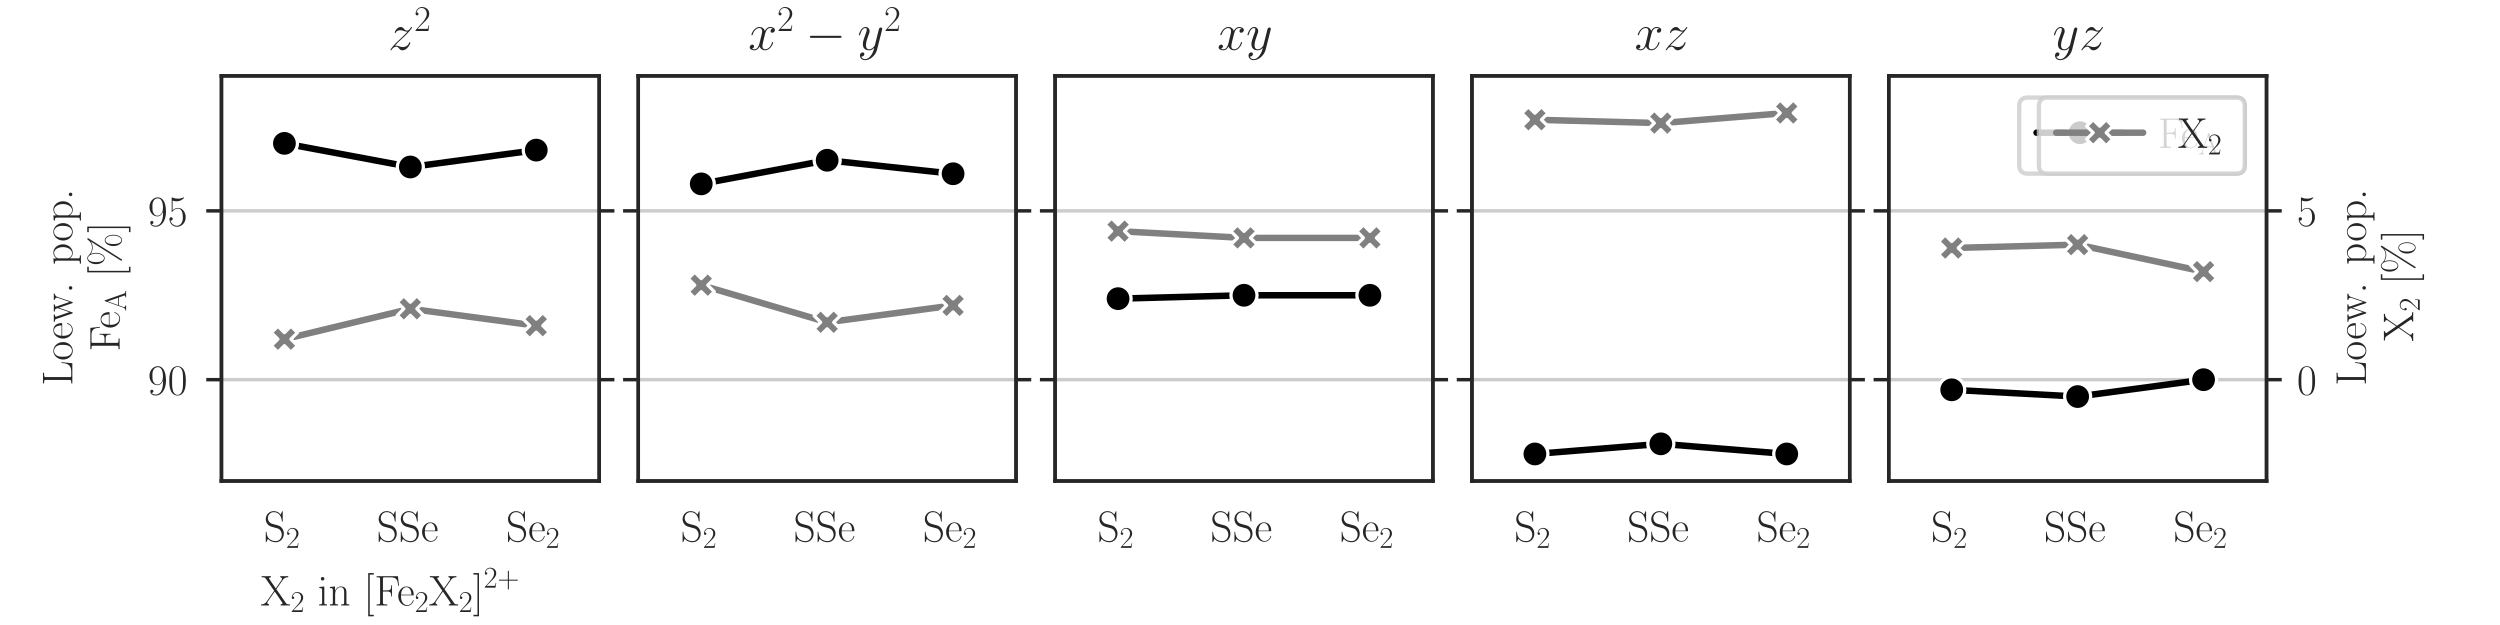 <?xml version="1.0" encoding="utf-8" standalone="no"?>
<!DOCTYPE svg PUBLIC "-//W3C//DTD SVG 1.1//EN"
  "http://www.w3.org/Graphics/SVG/1.1/DTD/svg11.dtd">
<!-- Created with matplotlib (https://matplotlib.org/) -->
<svg height="144pt" version="1.1" viewBox="0 0 576 144" width="576pt" xmlns="http://www.w3.org/2000/svg" xmlns:xlink="http://www.w3.org/1999/xlink">
 <defs>
  <style type="text/css">*{stroke-linecap:butt;stroke-linejoin:round;}</style>
 </defs>
 <g id="figure_1">
  <g id="patch_1">
   <path d="M 0 144 
L 576 144 
L 576 0 
L 0 0 
z
" style="fill:#ffffff;"/>
  </g>
  <g id="axes_1">
   <g id="patch_2">
    <path d="M 51.024 110.815 
L 138.061 110.815 
L 138.061 17.475 
L 51.024 17.475 
z
" style="fill:#ffffff;"/>
   </g>
   <g id="matplotlib.axis_1">
    <g id="xtick_1">
     <g id="text_1">
      <!-- \ce{S2} -->
      <g style="fill:#262626;" transform="translate(60.777 124.733)scale(0.1 -0.1)">
       <defs>
        <path d="M 43.797 67.984 
C 43.797 69.797 43.703 69.891 43.094 69.891 
C 42.5 69.891 42.297 69.484 41.906 68.594 
L 38.906 61.953 
C 35.094 67.5 29.297 70 23 70 
C 12.797 70 4.594 61.844 4.594 51.578 
C 4.594 48.453 5.297 44.016 8.703 39.781 
C 12.406 35.156 15.906 34.344 23.906 32.234 
C 26.906 31.422 31.906 30.109 32.906 29.703 
C 38.594 27.297 41.594 21.25 41.594 15.609 
C 41.594 8.344 36.5 0.594 27.797 0.594 
C 17.094 0.594 7.094 6.641 6.406 20.75 
C 6.297 22.359 6.203 22.453 5.5 22.453 
C 4.703 22.453 4.594 22.359 4.594 20.344 
L 4.594 0 
C 4.594 -1.812 4.703 -1.906 5.297 -1.906 
C 6 -1.906 6.203 -1.406 7.594 1.703 
C 7.703 2 7.703 2.203 9.594 6.031 
C 14.594 -0.609 23 -2 27.797 -2 
C 38.703 -2 46.406 7.141 46.406 17.828 
C 46.406 23.062 44.5 27.094 43.406 28.906 
C 39.203 35.359 34.703 36.562 29.906 37.766 
C 29.203 38.078 29 38.078 23.406 39.484 
C 18 40.891 15.703 41.594 13.203 44.312 
C 10.406 47.438 9.406 50.672 9.406 53.891 
C 9.406 60.438 14.594 67.594 23.094 67.594 
C 33.703 67.594 40.297 60.031 41.797 47.438 
C 42.094 45.625 42.203 45.531 42.906 45.531 
C 43.797 45.531 43.797 45.828 43.797 47.547 
z
" id="CMR17-83"/>
        <path d="M 41.703 15.469 
L 39.906 15.469 
C 38.906 8.391 38.094 7.188 37.703 6.594 
C 37.203 5.797 30 5.797 28.594 5.797 
L 9.406 5.797 
C 13 9.688 20 16.766 28.5 24.938 
C 34.594 30.719 41.703 37.5 41.703 47.391 
C 41.703 59.188 32.297 66 21.797 66 
C 10.797 66 4.094 56.297 4.094 47.297 
C 4.094 43.391 7 42.891 8.203 42.891 
C 9.203 42.891 12.203 43.484 12.203 46.984 
C 12.203 50.094 9.594 51 8.203 51 
C 7.594 51 7 50.891 6.594 50.688 
C 8.5 59.188 14.297 63.391 20.406 63.391 
C 29.094 63.391 34.797 56.5 34.797 47.391 
C 34.797 38.703 29.703 31.219 24 24.734 
L 4.094 2.297 
L 4.094 0 
L 39.297 0 
z
" id="CMR17-50"/>
       </defs>
       <use transform="scale(0.996)" xlink:href="#CMR17-83"/>
       <use transform="translate(50.895 -14.944)scale(0.697)" xlink:href="#CMR17-50"/>
      </g>
     </g>
    </g>
    <g id="xtick_2">
     <g id="text_2">
      <!-- \ce{SSe} -->
      <g style="fill:#262626;" transform="translate(86.794 124.733)scale(0.1 -0.1)">
       <defs>
        <path d="M 38.094 23.484 
C 38.5 23.891 38.5 24.094 38.5 25.094 
C 38.5 35.172 33.094 44 21.703 44 
C 11.094 44 2.703 33.984 2.703 21.781 
C 2.703 8.656 12.203 -1 22.797 -1 
C 34 -1 38.406 9.672 38.406 11.797 
C 38.406 12.5 37.797 12.5 37.594 12.5 
C 36.906 12.5 36.797 12.297 36.406 11.078 
C 34.203 4.219 28.703 0.797 23.5 0.797 
C 19.203 0.797 14.906 3.219 12.203 7.656 
C 9.094 12.797 9.094 18.75 9.094 23.484 
z
M 9.203 25 
C 9.906 39.234 17.594 42.391 21.594 42.391 
C 28.406 42.391 33 36.062 33.094 25 
z
" id="CMR17-101"/>
       </defs>
       <use transform="scale(0.996)" xlink:href="#CMR17-83"/>
       <use transform="translate(50.895 0)scale(0.996)" xlink:href="#CMR17-83"/>
       <use transform="translate(101.791 0)scale(0.996)" xlink:href="#CMR17-101"/>
      </g>
     </g>
    </g>
    <g id="xtick_3">
     <g id="text_3">
      <!-- \ce{Se2} -->
      <g style="fill:#262626;" transform="translate(116.588 124.733)scale(0.1 -0.1)">
       <use transform="scale(0.996)" xlink:href="#CMR17-83"/>
       <use transform="translate(50.895 0)scale(0.996)" xlink:href="#CMR17-101"/>
       <use transform="translate(91.381 -14.944)scale(0.697)" xlink:href="#CMR17-50"/>
      </g>
     </g>
    </g>
    <g id="text_4">
     <!-- \ce{X2} in \fed{X2}{2+} -->
     <g style="fill:#262626;" transform="translate(60.033 139.509)scale(0.1 -0.1)">
      <defs>
       <path d="M 36.5 37.719 
L 51.297 58.922 
C 52.797 61.016 55.797 65.281 64 65.391 
L 64 68 
C 61.703 67.797 57.906 67.797 55.5 67.797 
C 52.203 67.797 48.094 67.797 45.594 68 
L 45.594 65.391 
C 48.797 65.094 49.594 63.094 49.594 61.5 
C 49.594 60.312 49.094 59.516 48.406 58.516 
L 35.203 39.516 
L 20.406 61.016 
C 19.703 62.109 19.594 62.406 19.594 62.703 
C 19.594 63.594 20.703 65.281 24 65.391 
L 24 68 
C 20.797 67.797 15.906 67.797 12.594 67.797 
C 10 67.797 5 67.797 2.594 68 
L 2.594 65.391 
C 8.094 65.391 9.906 65.188 12.094 62.109 
L 31.406 34.047 
L 14 8.859 
C 9.703 2.688 3.203 2.594 1.297 2.594 
L 1.297 0 
C 3.594 0.188 7.406 0.188 9.797 0.188 
C 12.5 0.188 17.203 0.188 19.703 0 
L 19.703 2.594 
C 16.594 2.891 15.703 4.875 15.703 6.469 
C 15.703 7.766 16.203 8.469 16.703 9.156 
L 32.703 32.25 
L 50.094 6.969 
C 50.906 5.875 50.906 5.578 50.906 5.281 
C 50.906 4.484 50 2.797 46.5 2.594 
L 46.5 0 
C 49.703 0.188 54.594 0.188 57.906 0.188 
C 60.5 0.188 65.5 0.188 67.906 0 
L 67.906 2.594 
C 61.5 2.594 60.5 3.094 58.5 5.875 
z
" id="CMR17-88"/>
       <path d="M 15.5 61.891 
C 15.5 64.094 13.703 66 11.406 66 
C 9.203 66 7.297 64.188 7.297 61.891 
C 7.297 59.688 9.094 57.797 11.406 57.797 
C 13.594 57.797 15.5 59.594 15.5 61.891 
z
M 3.797 42.891 
L 3.797 40.297 
C 9.406 40.297 10.203 39.688 10.203 34.859 
L 10.203 6.922 
C 10.203 3.094 9.797 2.594 3.406 2.594 
L 3.406 0 
C 5.797 0.188 10.094 0.188 12.594 0.188 
C 15 0.188 19.094 0.188 21.406 0 
L 21.406 2.594 
C 15.5 2.594 15.297 3.203 15.297 6.812 
L 15.297 44 
z
" id="CMR17-105"/>
       <path d="M 41.5 30.531 
C 41.5 35.656 40.5 44 28.703 44 
C 20.797 44 16.703 37.875 15.203 33.844 
L 15.094 33.844 
L 15.094 44 
L 3.297 42.891 
L 3.297 40.281 
C 9.203 40.281 10.094 39.688 10.094 34.859 
L 10.094 6.922 
C 10.094 3.094 9.703 2.594 3.297 2.594 
L 3.297 0 
C 5.703 0.188 10.094 0.188 12.703 0.188 
C 15.297 0.188 19.797 0.188 22.203 0 
L 22.203 2.594 
C 15.797 2.594 15.406 3 15.406 6.922 
L 15.406 26.219 
C 15.406 35.453 21 42.391 28 42.391 
C 35.406 42.391 36.203 35.766 36.203 30.938 
L 36.203 6.922 
C 36.203 3.094 35.797 2.594 29.406 2.594 
L 29.406 0 
C 31.797 0.188 36.203 0.188 38.797 0.188 
C 41.406 0.188 45.906 0.188 48.297 0 
L 48.297 2.594 
C 41.906 2.594 41.5 3 41.5 6.922 
z
" id="CMR17-110"/>
       <path d="M 23.5 -25 
L 23.5 -21.5 
L 14.094 -21.5 
L 14.094 71.484 
L 23.5 71.484 
L 23.5 75 
L 10.594 75 
L 10.594 -25 
z
" id="CMR17-91"/>
       <path d="M 54.406 67.797 
L 5.094 67.797 
L 5.094 65.188 
C 12 65.188 13.094 65.188 13.094 60.672 
L 13.094 7.031 
C 13.094 2.594 12 2.594 5.094 2.594 
L 5.094 0 
C 8 0.188 13.594 0.188 16.703 0.188 
C 20.797 0.188 25.594 0.188 29.703 0 
L 29.703 2.594 
L 27.5 2.594 
C 19.906 2.594 19.703 3.578 19.703 7.125 
L 19.703 32.391 
L 28.703 32.391 
C 38 32.391 38.906 29.141 38.906 20.844 
L 40.703 20.844 
L 40.703 46.734 
L 38.906 46.734 
C 38.906 38.297 38 35 28.703 35 
L 19.703 35 
L 19.703 61.281 
C 19.703 64.688 19.906 65.188 23.906 65.188 
L 36.797 65.188 
C 51.906 65.188 53.594 58.969 55 45.625 
L 56.797 45.625 
z
" id="CMR17-70"/>
       <path d="M 14.297 75 
L 1.406 75 
L 1.406 71.484 
L 10.797 71.484 
L 10.797 -21.5 
L 1.406 -21.5 
L 1.406 -25 
L 14.297 -25 
z
" id="CMR17-93"/>
       <path d="M 37.703 23 
L 64.203 23 
C 65.594 23 67.297 23 67.297 24.688 
C 67.297 26.5 65.703 26.5 64.203 26.5 
L 37.703 26.5 
L 37.703 52.891 
C 37.703 54.297 37.703 56 36 56 
C 34.203 56 34.203 54.391 34.203 52.891 
L 34.203 26.5 
L 7.703 26.5 
C 6.297 26.5 4.594 26.5 4.594 24.797 
C 4.594 23 6.203 23 7.703 23 
L 34.203 23 
L 34.203 -3.031 
C 34.203 -4.406 34.203 -6.109 35.906 -6.109 
C 37.703 -6.109 37.703 -4.516 37.703 -3.031 
z
" id="CMR17-43"/>
      </defs>
      <use transform="scale(0.996)" xlink:href="#CMR17-88"/>
      <use transform="translate(69.072 -14.944)scale(0.697)" xlink:href="#CMR17-50"/>
      <use transform="translate(131.63 0)scale(0.996)" xlink:href="#CMR17-105"/>
      <use transform="translate(156.501 0)scale(0.996)" xlink:href="#CMR17-110"/>
      <use transform="translate(237.472 0)scale(0.996)" xlink:href="#CMR17-91"/>
      <use transform="translate(262.343 0)scale(0.996)" xlink:href="#CMR17-70"/>
      <use transform="translate(314.52 0)scale(0.996)" xlink:href="#CMR17-101"/>
      <use transform="translate(355.005 -14.944)scale(0.697)" xlink:href="#CMR17-50"/>
      <use transform="translate(387.487 0)scale(0.996)" xlink:href="#CMR17-88"/>
      <use transform="translate(456.559 -14.944)scale(0.697)" xlink:href="#CMR17-50"/>
      <use transform="translate(489.04 0)scale(0.996)" xlink:href="#CMR17-93"/>
      <use transform="translate(513.912 41.137)scale(0.697)" xlink:href="#CMR17-50"/>
      <use transform="translate(545.895 41.137)scale(0.697)" xlink:href="#CMR17-43"/>
     </g>
    </g>
   </g>
   <g id="matplotlib.axis_2">
    <g id="ytick_1">
     <g id="line2d_1">
      <path clip-path="url(#p3beb645d76)" d="M 51.024 87.48 
L 138.061 87.48 
" style="fill:none;stroke:#cccccc;stroke-linecap:round;stroke-width:0.8;"/>
     </g>
     <g id="line2d_2">
      <defs>
       <path d="M 0 0 
L -3.5 0 
" id="m5a4301c1ca" style="stroke:#262626;stroke-width:0.8;"/>
      </defs>
      <g>
       <use style="fill:#262626;stroke:#262626;stroke-width:0.8;" x="51.024" xlink:href="#m5a4301c1ca" y="87.48"/>
      </g>
     </g>
     <g id="text_5">
      <!-- $\mathdefault{90}$ -->
      <g style="fill:#262626;" transform="translate(34.061 90.939)scale(0.1 -0.1)">
       <defs>
        <path d="M 35.203 29.234 
C 35.203 7 26.094 0.391 18.594 0.391 
C 16.297 0.391 10.703 0.672 8.406 4.391 
C 11 4 12.906 5.391 12.906 7.891 
C 12.906 10.594 10.703 11.5 9.297 11.5 
C 8.406 11.5 5.703 11.094 5.703 7.688 
C 5.703 1.062 11.594 -2 18.797 -2 
C 30.297 -2 42 10.391 42 32.656 
C 42 60.266 30.797 66 23.203 66 
C 13.297 66 3.797 57.25 3.797 43.75 
C 3.797 31.25 11.906 22 22.094 22 
C 30.5 22 34.203 29.844 35.203 33.156 
z
M 22.297 23.594 
C 19.594 23.594 15.797 24.094 12.703 30.141 
C 10.594 34.078 10.594 38.703 10.594 43.641 
C 10.594 49.594 10.594 53.719 13.406 58.156 
C 14.797 60.266 17.406 63.688 23.203 63.688 
C 35 63.688 35 45.453 35 41.422 
C 35 34.266 31.797 23.594 22.297 23.594 
z
" id="CMR17-57"/>
        <path d="M 42 31.844 
C 42 37.969 41.906 48.422 37.703 56.453 
C 34 63.484 28.094 66 22.906 66 
C 18.094 66 12 63.781 8.203 56.562 
C 4.203 49.016 3.797 39.672 3.797 31.844 
C 3.797 26.109 3.906 17.375 7 9.734 
C 11.297 -0.609 19 -2 22.906 -2 
C 27.5 -2 34.5 -0.109 38.594 9.438 
C 41.594 16.375 42 24.5 42 31.844 
z
M 22.906 -0.406 
C 16.5 -0.406 12.703 5.125 11.297 12.75 
C 10.203 18.688 10.203 27.328 10.203 32.953 
C 10.203 40.688 10.203 47.109 11.5 53.234 
C 13.406 61.781 19 64.391 22.906 64.391 
C 27 64.391 32.297 61.672 34.203 53.438 
C 35.5 47.719 35.594 40.984 35.594 32.953 
C 35.594 26.422 35.594 18.375 34.406 12.453 
C 32.297 1.5 26.406 -0.406 22.906 -0.406 
z
" id="CMR17-48"/>
       </defs>
       <use transform="scale(0.996)" xlink:href="#CMR17-57"/>
       <use transform="translate(45.69 0)scale(0.996)" xlink:href="#CMR17-48"/>
      </g>
     </g>
    </g>
    <g id="ytick_2">
     <g id="line2d_3">
      <path clip-path="url(#p3beb645d76)" d="M 51.024 48.588 
L 138.061 48.588 
" style="fill:none;stroke:#cccccc;stroke-linecap:round;stroke-width:0.8;"/>
     </g>
     <g id="line2d_4">
      <g>
       <use style="fill:#262626;stroke:#262626;stroke-width:0.8;" x="51.024" xlink:href="#m5a4301c1ca" y="48.588"/>
      </g>
     </g>
     <g id="text_6">
      <!-- $\mathdefault{95}$ -->
      <g style="fill:#262626;" transform="translate(34.061 52.047)scale(0.1 -0.1)">
       <defs>
        <path d="M 11.406 58.594 
C 12.406 58.188 16.5 56.891 20.703 56.891 
C 30 56.891 35.094 61.891 38 64.688 
C 38 65.484 38 66 37.406 66 
C 37.297 66 37.094 66 36.297 65.594 
C 32.797 64.094 28.703 63 23.703 63 
C 20.703 63 16.203 63.359 11.297 65.484 
C 10.203 66 10 66 9.906 66 
C 9.406 66 9.297 65.891 9.297 63.906 
L 9.297 34.859 
C 9.297 33.016 9.297 32.5 10.297 32.5 
C 10.797 32.5 11 32.703 11.5 33.422 
C 14.703 38.047 19.094 40 24.094 40 
C 27.594 40 35.094 37.734 35.094 20.203 
C 35.094 16.984 35.094 11.188 32.094 6.594 
C 29.594 2.484 25.703 0.391 21.406 0.391 
C 14.797 0.391 8.094 4.984 6.297 12.688 
C 6.703 12.594 7.5 12.391 7.906 12.391 
C 9.203 12.391 11.703 13.094 11.703 16.188 
C 11.703 18.891 9.797 20 7.906 20 
C 5.594 20 4.094 18.594 4.094 15.797 
C 4.094 7.094 11 -2 21.594 -2 
C 31.906 -2 41.703 6.891 41.703 19.797 
C 41.703 32.094 33.906 41.594 24.203 41.594 
C 19.094 41.594 14.797 39.688 11.406 36 
z
" id="CMR17-53"/>
       </defs>
       <use transform="scale(0.996)" xlink:href="#CMR17-57"/>
       <use transform="translate(45.69 0)scale(0.996)" xlink:href="#CMR17-53"/>
      </g>
     </g>
    </g>
    <g id="text_7">
     <!-- Loew. pop. -->
     <g style="fill:#262626;" transform="translate(16.667 88.844)rotate(-90)scale(0.1 -0.1)">
      <defs>
       <path d="M 54.203 25.188 
L 52.406 25.188 
C 51.594 15.328 50.297 2.594 33.203 2.594 
L 23.906 2.594 
C 19.906 2.594 19.703 3.094 19.703 6.469 
L 19.703 60.812 
C 19.703 64.391 19.906 65.391 27.5 65.391 
L 29.703 65.391 
L 29.703 68 
C 25.594 67.797 20.797 67.797 16.703 67.797 
C 13.594 67.797 8 67.797 5.094 68 
L 5.094 65.391 
C 12 65.391 13.094 65.391 13.094 60.906 
L 13.094 7.078 
C 13.094 2.594 12 2.594 5.094 2.594 
L 5.094 0 
L 51.797 0 
z
" id="CMR17-76"/>
       <path d="M 43.094 21.188 
C 43.094 34 33.797 44 22.906 44 
C 12 44 2.703 34 2.703 21.188 
C 2.703 8.594 12 -1 22.906 -1 
C 33.797 -1 43.094 8.594 43.094 21.188 
z
M 22.906 0.797 
C 18.203 0.797 14.203 3.594 11.906 7.5 
C 9.406 12 9.094 17.594 9.094 22 
C 9.094 26.188 9.297 31.391 11.906 35.891 
C 13.906 39.188 17.797 42.391 22.906 42.391 
C 27.406 42.391 31.203 39.891 33.594 36.391 
C 36.703 31.688 36.703 25.094 36.703 22 
C 36.703 18.094 36.5 12.094 33.797 7.297 
C 31 2.688 26.703 0.797 22.906 0.797 
z
" id="CMR17-111"/>
       <path d="M 58.203 34.156 
C 60.203 40.094 64.203 40.297 65.703 40.391 
L 65.703 43 
C 63.703 42.891 61.703 42.797 59.703 42.797 
C 57.797 42.797 53.5 42.797 51.797 43 
L 51.797 40.391 
C 54.906 40.188 56.594 38.375 56.594 35.875 
C 56.594 35.172 56.406 34.266 56.203 33.562 
L 46.797 6.219 
L 36.594 35.875 
C 36.406 36.578 36.094 37.375 36.094 37.781 
C 36.094 40.391 39.5 40.391 41.094 40.391 
L 41.094 43 
C 38.797 42.797 34.594 42.797 32.203 42.797 
C 29.703 42.797 27.094 42.797 24.797 43 
L 24.797 40.391 
C 30.297 40.391 30.297 40.188 32.406 33.859 
L 23.203 6.922 
L 13.297 35.969 
C 12.797 37.281 12.797 37.484 12.797 37.781 
C 12.797 40.391 16.203 40.391 17.797 40.391 
L 17.797 43 
C 15.406 42.797 11.203 42.797 8.703 42.797 
C 6.5 42.797 3.094 42.797 1 43 
L 1 40.391 
C 5.406 40.391 6.5 40.094 7.594 36.766 
L 19.906 0.594 
C 20.297 -0.703 20.594 -1 21.406 -1 
C 22.094 -1 22.5 -0.812 23 0.688 
L 33.297 31.047 
L 43.703 0.688 
C 44.203 -0.812 44.594 -1 45.297 -1 
C 46.094 -1 46.406 -0.703 46.797 0.594 
z
" id="CMR17-119"/>
       <path d="M 16.594 4.094 
C 16.594 6.594 14.594 8.188 12.5 8.188 
C 10.5 8.188 8.406 6.594 8.406 4.094 
C 8.406 1.594 10.406 0 12.5 0 
C 14.5 0 16.594 1.594 16.594 4.094 
z
" id="CMR17-46"/>
       <path d="M 22 -17.406 
C 15.594 -17.406 15.203 -17 15.203 -13.031 
L 15.203 5.938 
C 18.094 1.703 22.297 -1 27.594 -1 
C 37.594 -1 47.703 7.859 47.703 21.594 
C 47.703 34.312 39 44 28.703 44 
C 22.703 44 17.797 40.672 15 36.641 
L 15 44 
L 3.094 42.891 
L 3.094 40.266 
C 9 40.266 9.906 39.672 9.906 34.812 
L 9.906 -13.031 
C 9.906 -16.891 9.5 -17.406 3.094 -17.406 
L 3.094 -20 
C 5.5 -19.812 9.906 -19.812 12.5 -19.812 
C 15.094 -19.812 19.594 -19.812 22 -20 
z
M 15.203 31.484 
C 15.203 32.906 15.203 35.016 19.094 38.766 
C 19.594 39.156 23 42.188 28 42.188 
C 35.297 42.188 41.297 33 41.297 21.5 
C 41.297 9.984 34.906 0.594 27 0.594 
C 23.406 0.594 19.5 2.312 16.5 7.047 
C 15.203 9.281 15.203 9.875 15.203 11.5 
z
" id="CMR17-112"/>
      </defs>
      <use transform="scale(0.996)" xlink:href="#CMR17-76"/>
      <use transform="translate(57.381 0)scale(0.996)" xlink:href="#CMR17-111"/>
      <use transform="translate(105.674 0)scale(0.996)" xlink:href="#CMR17-101"/>
      <use transform="translate(146.16 0)scale(0.996)" xlink:href="#CMR17-119"/>
      <use transform="translate(212.67 0)scale(0.996)" xlink:href="#CMR17-46"/>
      <use transform="translate(278.027 0)scale(0.996)" xlink:href="#CMR17-112"/>
      <use transform="translate(331.524 0)scale(0.996)" xlink:href="#CMR17-111"/>
      <use transform="translate(377.215 0)scale(0.996)" xlink:href="#CMR17-112"/>
      <use transform="translate(428.11 0)scale(0.996)" xlink:href="#CMR17-46"/>
     </g>
     <!-- \ce{Fe_A} [\si{\percent}] -->
     <g style="fill:#262626;" transform="translate(27.571 80.964)rotate(-90)scale(0.1 -0.1)">
      <defs>
       <path d="M 36.297 69.391 
C 35.797 70.688 35.594 71 34.594 71 
C 33.594 71 33.406 70.688 32.906 69.391 
L 11.703 9.062 
C 9.797 3.688 5.797 2.594 2.297 2.594 
L 2.297 0 
C 4.094 0.188 8.094 0.188 10 0.188 
C 12.5 0.188 16.5 0.188 18.906 0 
L 18.906 2.594 
C 14.203 2.797 13.5 5.969 13.5 7.172 
C 13.5 8.062 13.703 8.562 13.906 9.156 
L 19.203 24 
L 45.406 24 
L 51.406 7.078 
C 51.906 5.875 51.906 5.672 51.906 5.281 
C 51.906 2.594 47.594 2.594 45.703 2.594 
L 45.703 0 
C 48.594 0.188 53.797 0.188 56.906 0.188 
C 59.5 0.188 64.5 0.188 66.906 0 
L 66.906 2.594 
C 61.594 2.594 59.797 2.594 58.5 6.281 
z
M 32.297 61.312 
L 44.5 26.594 
L 20.094 26.594 
z
" id="CMR17-65"/>
       <path d="M 72.5 14.5 
C 72.5 26.094 66.797 34.594 60.094 34.594 
C 53.297 34.594 46.406 26.688 46.406 14.5 
C 46.406 2.297 53.203 -5.609 60.094 -5.609 
C 66.797 -5.609 72.5 2.797 72.5 14.5 
z
M 60.203 -4 
C 57.594 -4 51.094 -1.609 51.094 14.5 
C 51.094 30.688 57.594 33 60.203 33 
C 65.703 33 70.703 25.094 70.703 14.5 
C 70.703 3.891 65.703 -4 60.203 -4 
z
M 63.797 71.438 
C 64.5 72.562 64.594 72.672 64.594 73.188 
C 64.594 74.391 63.703 75 62.906 75 
C 61.906 75 61.5 74.297 60.797 73.484 
C 55 64.922 47 64 42.906 64 
C 32.906 64 26.797 69.984 24.906 71.844 
C 23.594 73.078 21.703 75 18.297 75 
C 11.5 75 4.594 66.891 4.594 54.625 
C 4.594 42.469 11.406 34.594 18.297 34.594 
C 25 34.594 30.703 42.969 30.703 54.625 
C 30.703 61.5 28.594 66.266 28.297 66.891 
C 34.406 62.891 40.406 62.391 43 62.391 
C 49.406 62.391 54 64.812 56.5 66.578 
L 56.594 66.469 
L 13.406 -1.906 
C 12.5 -3.312 12.5 -3.5 12.5 -3.812 
C 12.5 -4.906 13.406 -5.609 14.297 -5.609 
C 15.203 -5.609 15.5 -5.109 16.203 -4 
z
M 18.406 36.188 
C 15.797 36.188 9.297 38.578 9.297 54.625 
C 9.297 71.016 15.797 73.391 18.406 73.391 
C 23.906 73.391 28.906 65.234 28.906 54.625 
C 28.906 44.062 23.906 36.188 18.406 36.188 
z
" id="CMR17-37"/>
      </defs>
      <use transform="scale(0.996)" xlink:href="#CMR17-70"/>
      <use transform="translate(52.177 0)scale(0.996)" xlink:href="#CMR17-101"/>
      <use transform="translate(92.662 -14.944)scale(0.697)" xlink:href="#CMR17-65"/>
      <use transform="translate(171.587 0)scale(0.996)" xlink:href="#CMR17-91"/>
      <use transform="translate(196.458 0)scale(0.996)" xlink:href="#CMR17-37"/>
      <use transform="translate(273.377 0)scale(0.996)" xlink:href="#CMR17-93"/>
     </g>
    </g>
   </g>
   <g id="line2d_5">
    <path clip-path="url(#p3beb645d76)" d="M 65.53 33.031 
L 94.543 38.476 
L 123.555 34.587 
" style="fill:none;stroke:#000000;stroke-linecap:round;stroke-width:1.5;"/>
    <defs>
     <path d="M 0 3 
C 0.796 3 1.559 2.684 2.121 2.121 
C 2.684 1.559 3 0.796 3 0 
C 3 -0.796 2.684 -1.559 2.121 -2.121 
C 1.559 -2.684 0.796 -3 0 -3 
C -0.796 -3 -1.559 -2.684 -2.121 -2.121 
C -2.684 -1.559 -3 -0.796 -3 0 
C -3 0.796 -2.684 1.559 -2.121 2.121 
C -1.559 2.684 -0.796 3 0 3 
z
" id="m4bd536e0fb" style="stroke:#ffffff;stroke-width:0.75;"/>
    </defs>
    <g clip-path="url(#p3beb645d76)">
     <use style="stroke:#ffffff;stroke-width:0.75;" x="65.53" xlink:href="#m4bd536e0fb" y="33.031"/>
     <use style="stroke:#ffffff;stroke-width:0.75;" x="94.543" xlink:href="#m4bd536e0fb" y="38.476"/>
     <use style="stroke:#ffffff;stroke-width:0.75;" x="123.555" xlink:href="#m4bd536e0fb" y="34.587"/>
    </g>
   </g>
   <g id="line2d_6"/>
   <g id="patch_3">
    <path d="M 51.024 110.815 
L 51.024 17.475 
" style="fill:none;stroke:#262626;stroke-linecap:square;stroke-linejoin:miter;stroke-width:0.8;"/>
   </g>
   <g id="patch_4">
    <path d="M 138.061 110.815 
L 138.061 17.475 
" style="fill:none;stroke:#262626;stroke-linecap:square;stroke-linejoin:miter;stroke-width:0.8;"/>
   </g>
   <g id="patch_5">
    <path d="M 51.024 110.815 
L 138.061 110.815 
" style="fill:none;stroke:#262626;stroke-linecap:square;stroke-linejoin:miter;stroke-width:0.8;"/>
   </g>
   <g id="patch_6">
    <path d="M 51.024 17.475 
L 138.061 17.475 
" style="fill:none;stroke:#262626;stroke-linecap:square;stroke-linejoin:miter;stroke-width:0.8;"/>
   </g>
   <g id="text_8">
    <!-- $z^2$ -->
    <g style="fill:#262626;" transform="translate(89.44 11.475)scale(0.12 -0.12)">
     <defs>
      <path d="M 12.703 7.594 
C 17 12.641 20.5 15.859 25.5 20.516 
C 31.5 25.891 34.094 28.469 35.5 30.031 
C 42.5 37.047 46 42.391 46 43.188 
C 46 44 45.203 44 45 44 
C 44.297 44 44.094 43.594 43.594 42.891 
C 41.094 38.594 38.703 37 36.094 37 
C 34 37 32.906 37.547 31 39.797 
C 28.906 42.297 27.203 44 24.297 44 
C 17 44 12.594 35.391 12.594 33.234 
C 12.594 32.922 12.703 32.297 13.594 32.297 
C 14.406 32.297 14.5 32.719 14.797 33.438 
C 16.5 37.297 21.297 37.734 23.203 37.734 
C 25.297 37.734 27.297 37.297 29.406 36.594 
C 33.203 34.984 34.797 34.984 35.797 34.984 
C 36.5 34.984 36.906 34.984 37.406 35.094 
C 34.094 31.062 28.703 26.094 24.203 21.859 
L 14.094 12.234 
C 8 5.938 4.297 0.5 4.297 -0.203 
C 4.297 -0.812 4.797 -1 5.406 -1 
C 6 -1 6.094 -0.906 6.797 0.297 
C 8.406 2.797 11.594 6 15.297 6 
C 17.406 6 18.406 5.562 20.406 3.297 
C 22.297 1.094 24 -1 27.203 -1 
C 37 -1 42.594 11.297 42.594 13.688 
C 42.594 14.094 42.5 14.719 41.5 14.719 
C 40.703 14.719 40.594 14.297 40.297 13.266 
C 38.094 7.188 32.203 5.25 28.297 5.25 
C 26.203 5.25 24.203 5.688 22.094 6.391 
C 18.094 8 17 8 15.703 8 
C 14.703 8 13.594 8 12.703 7.594 
z
" id="CMMI12-122"/>
     </defs>
     <use transform="scale(0.996)" xlink:href="#CMMI12-122"/>
     <use transform="translate(49.755 36.154)scale(0.697)" xlink:href="#CMR17-50"/>
    </g>
   </g>
  </g>
  <g id="axes_2">
   <g id="patch_7">
    <path d="M 147.061 110.815 
L 234.098 110.815 
L 234.098 17.475 
L 147.061 17.475 
z
" style="fill:#ffffff;"/>
   </g>
   <g id="matplotlib.axis_3">
    <g id="xtick_4">
     <g id="text_9">
      <!-- \ce{S2} -->
      <g style="fill:#262626;" transform="translate(156.814 124.733)scale(0.1 -0.1)">
       <use transform="scale(0.996)" xlink:href="#CMR17-83"/>
       <use transform="translate(50.895 -14.944)scale(0.697)" xlink:href="#CMR17-50"/>
      </g>
     </g>
    </g>
    <g id="xtick_5">
     <g id="text_10">
      <!-- \ce{SSe} -->
      <g style="fill:#262626;" transform="translate(182.831 124.733)scale(0.1 -0.1)">
       <use transform="scale(0.996)" xlink:href="#CMR17-83"/>
       <use transform="translate(50.895 0)scale(0.996)" xlink:href="#CMR17-83"/>
       <use transform="translate(101.791 0)scale(0.996)" xlink:href="#CMR17-101"/>
      </g>
     </g>
    </g>
    <g id="xtick_6">
     <g id="text_11">
      <!-- \ce{Se2} -->
      <g style="fill:#262626;" transform="translate(212.625 124.733)scale(0.1 -0.1)">
       <use transform="scale(0.996)" xlink:href="#CMR17-83"/>
       <use transform="translate(50.895 0)scale(0.996)" xlink:href="#CMR17-101"/>
       <use transform="translate(91.381 -14.944)scale(0.697)" xlink:href="#CMR17-50"/>
      </g>
     </g>
    </g>
   </g>
   <g id="matplotlib.axis_4">
    <g id="ytick_3">
     <g id="line2d_7">
      <path clip-path="url(#pb90eae12e6)" d="M 147.061 87.48 
L 234.098 87.48 
" style="fill:none;stroke:#cccccc;stroke-linecap:round;stroke-width:0.8;"/>
     </g>
     <g id="line2d_8">
      <g>
       <use style="fill:#262626;stroke:#262626;stroke-width:0.8;" x="147.061" xlink:href="#m5a4301c1ca" y="87.48"/>
      </g>
     </g>
    </g>
    <g id="ytick_4">
     <g id="line2d_9">
      <path clip-path="url(#pb90eae12e6)" d="M 147.061 48.588 
L 234.098 48.588 
" style="fill:none;stroke:#cccccc;stroke-linecap:round;stroke-width:0.8;"/>
     </g>
     <g id="line2d_10">
      <g>
       <use style="fill:#262626;stroke:#262626;stroke-width:0.8;" x="147.061" xlink:href="#m5a4301c1ca" y="48.588"/>
      </g>
     </g>
    </g>
   </g>
   <g id="line2d_11">
    <path clip-path="url(#pb90eae12e6)" d="M 161.567 42.365 
L 190.579 36.921 
L 219.592 40.032 
" style="fill:none;stroke:#000000;stroke-linecap:round;stroke-width:1.5;"/>
    <g clip-path="url(#pb90eae12e6)">
     <use style="stroke:#ffffff;stroke-width:0.75;" x="161.567" xlink:href="#m4bd536e0fb" y="42.365"/>
     <use style="stroke:#ffffff;stroke-width:0.75;" x="190.579" xlink:href="#m4bd536e0fb" y="36.921"/>
     <use style="stroke:#ffffff;stroke-width:0.75;" x="219.592" xlink:href="#m4bd536e0fb" y="40.032"/>
    </g>
   </g>
   <g id="line2d_12"/>
   <g id="patch_8">
    <path d="M 147.061 110.815 
L 147.061 17.475 
" style="fill:none;stroke:#262626;stroke-linecap:square;stroke-linejoin:miter;stroke-width:0.8;"/>
   </g>
   <g id="patch_9">
    <path d="M 234.098 110.815 
L 234.098 17.475 
" style="fill:none;stroke:#262626;stroke-linecap:square;stroke-linejoin:miter;stroke-width:0.8;"/>
   </g>
   <g id="patch_10">
    <path d="M 147.061 110.815 
L 234.098 110.815 
" style="fill:none;stroke:#262626;stroke-linecap:square;stroke-linejoin:miter;stroke-width:0.8;"/>
   </g>
   <g id="patch_11">
    <path d="M 147.061 17.475 
L 234.098 17.475 
" style="fill:none;stroke:#262626;stroke-linecap:square;stroke-linejoin:miter;stroke-width:0.8;"/>
   </g>
   <g id="text_12">
    <!-- $x^2-y^2$ -->
    <g style="fill:#262626;" transform="translate(172.396 11.475)scale(0.12 -0.12)">
     <defs>
      <path d="M 47.406 41 
C 44.203 40.391 43 37.984 43 36.094 
C 43 33.688 44.906 32.891 46.297 32.891 
C 49.297 32.891 51.406 35.484 51.406 38.188 
C 51.406 42.094 46.594 44 42.406 44 
C 36.297 44 32.906 38.297 32 36.391 
C 29.703 43.594 23.5 44 21.703 44 
C 11.5 44 6.094 31.141 6.094 28.891 
C 6.094 28.484 6.5 27.969 7.203 27.969 
C 8 27.969 8.203 28.578 8.406 28.984 
C 11.797 40.188 18.5 41.984 21.406 41.984 
C 25.906 41.984 26.797 38.094 26.797 35.688 
C 26.797 33.484 26.203 31.141 25 26.219 
L 21.594 12.156 
C 20.094 6.094 17.203 1 11.906 1 
C 11.406 1 8.906 1 6.797 1.969 
C 10.406 2.594 11.203 5.594 11.203 6.797 
C 11.203 8.797 9.703 10 7.797 10 
C 5.406 10 2.797 7.891 2.797 4.688 
C 2.797 0.891 7.5 -1 11.797 -1 
C 16.594 -1 20 2.391 22.094 6.484 
C 23.703 1 28.703 -1 32.406 -1 
C 42.594 -1 48 11.734 48 14 
C 48 14.516 47.594 14.922 47 14.922 
C 46.094 14.922 46 14.406 45.703 13.594 
C 43 4.688 37.203 1 32.703 1 
C 29.203 1 27.297 3.188 27.297 7.297 
C 27.297 9.484 27.703 11.125 29.297 17.906 
L 32.797 31.859 
C 34.297 37.891 37.703 41.984 42.297 41.984 
C 42.5 41.984 45.297 41.984 47.406 41 
z
" id="CMMI12-120"/>
      <path d="M 65.906 23 
C 67.594 23 69.406 23 69.406 25 
C 69.406 27 67.594 27 65.906 27 
L 11.797 27 
C 10.094 27 8.297 27 8.297 25 
C 8.297 23 10.094 23 11.797 23 
z
" id="CMSY10-0"/>
      <path d="M 26.297 -10.516 
C 23.594 -14.391 19.703 -18 14.797 -18 
C 13.594 -18 8.797 -17.797 7.297 -12.906 
C 7.594 -13.016 8.094 -13.016 8.297 -13.016 
C 11.297 -13.016 13.297 -10.406 13.297 -8.109 
C 13.297 -5.812 11.406 -5 9.906 -5 
C 8.297 -5 4.797 -6.203 4.797 -11.109 
C 4.797 -16.406 9.094 -20 14.797 -20 
C 24.797 -20 34.906 -10.516 37.703 -0.109 
L 47.5 38.797 
C 47.594 39.297 47.797 39.891 47.797 40.484 
C 47.797 41.984 46.594 43 45.094 43 
C 44.203 43 42.094 42.594 41.297 39.594 
L 33.906 10.266 
C 33.406 8.469 33.406 8.281 32.594 7.172 
C 30.594 4.391 27.297 1 22.5 1 
C 16.906 1 16.406 6.484 16.406 9.172 
C 16.406 14.859 19.094 22.547 21.797 29.719 
C 22.906 32.609 23.5 34.016 23.5 36.016 
C 23.5 40.203 20.5 44 15.594 44 
C 6.406 44 2.703 29.531 2.703 28.719 
C 2.703 28.328 3.094 27.828 3.797 27.828 
C 4.703 27.828 4.797 28.234 5.203 29.625 
C 7.594 38 11.406 41.984 15.297 41.984 
C 16.203 41.984 17.906 41.984 17.906 38.703 
C 17.906 36.109 16.797 33.219 15.297 29.422 
C 10.406 16.359 10.406 13.062 10.406 10.672 
C 10.406 1.188 17.203 -1 22.203 -1 
C 25.094 -1 28.703 -0.109 32.203 3.594 
L 32.297 3.484 
C 30.797 -2.203 29.797 -5.609 26.297 -10.516 
z
" id="CMMI12-121"/>
     </defs>
     <use transform="scale(0.996)" xlink:href="#CMMI12-120"/>
     <use transform="translate(55.434 36.154)scale(0.697)" xlink:href="#CMR17-50"/>
     <use transform="translate(110.055 0)scale(0.996)" xlink:href="#CMSY10-0"/>
     <use transform="translate(209.681 0)scale(0.996)" xlink:href="#CMMI12-121"/>
     <use transform="translate(260.82 36.154)scale(0.697)" xlink:href="#CMR17-50"/>
    </g>
   </g>
  </g>
  <g id="axes_3">
   <g id="patch_12">
    <path d="M 243.098 110.815 
L 330.135 110.815 
L 330.135 17.475 
L 243.098 17.475 
z
" style="fill:#ffffff;"/>
   </g>
   <g id="matplotlib.axis_5">
    <g id="xtick_7">
     <g id="text_13">
      <!-- \ce{S2} -->
      <g style="fill:#262626;" transform="translate(252.851 124.733)scale(0.1 -0.1)">
       <use transform="scale(0.996)" xlink:href="#CMR17-83"/>
       <use transform="translate(50.895 -14.944)scale(0.697)" xlink:href="#CMR17-50"/>
      </g>
     </g>
    </g>
    <g id="xtick_8">
     <g id="text_14">
      <!-- \ce{SSe} -->
      <g style="fill:#262626;" transform="translate(278.868 124.733)scale(0.1 -0.1)">
       <use transform="scale(0.996)" xlink:href="#CMR17-83"/>
       <use transform="translate(50.895 0)scale(0.996)" xlink:href="#CMR17-83"/>
       <use transform="translate(101.791 0)scale(0.996)" xlink:href="#CMR17-101"/>
      </g>
     </g>
    </g>
    <g id="xtick_9">
     <g id="text_15">
      <!-- \ce{Se2} -->
      <g style="fill:#262626;" transform="translate(308.662 124.733)scale(0.1 -0.1)">
       <use transform="scale(0.996)" xlink:href="#CMR17-83"/>
       <use transform="translate(50.895 0)scale(0.996)" xlink:href="#CMR17-101"/>
       <use transform="translate(91.381 -14.944)scale(0.697)" xlink:href="#CMR17-50"/>
      </g>
     </g>
    </g>
   </g>
   <g id="matplotlib.axis_6">
    <g id="ytick_5">
     <g id="line2d_13">
      <path clip-path="url(#p953ed25774)" d="M 243.098 87.48 
L 330.135 87.48 
" style="fill:none;stroke:#cccccc;stroke-linecap:round;stroke-width:0.8;"/>
     </g>
     <g id="line2d_14">
      <g>
       <use style="fill:#262626;stroke:#262626;stroke-width:0.8;" x="243.098" xlink:href="#m5a4301c1ca" y="87.48"/>
      </g>
     </g>
    </g>
    <g id="ytick_6">
     <g id="line2d_15">
      <path clip-path="url(#p953ed25774)" d="M 243.098 48.588 
L 330.135 48.588 
" style="fill:none;stroke:#cccccc;stroke-linecap:round;stroke-width:0.8;"/>
     </g>
     <g id="line2d_16">
      <g>
       <use style="fill:#262626;stroke:#262626;stroke-width:0.8;" x="243.098" xlink:href="#m5a4301c1ca" y="48.588"/>
      </g>
     </g>
    </g>
   </g>
   <g id="line2d_17">
    <path clip-path="url(#p953ed25774)" d="M 257.604 68.812 
L 286.616 68.034 
L 315.629 68.034 
" style="fill:none;stroke:#000000;stroke-linecap:round;stroke-width:1.5;"/>
    <g clip-path="url(#p953ed25774)">
     <use style="stroke:#ffffff;stroke-width:0.75;" x="257.604" xlink:href="#m4bd536e0fb" y="68.812"/>
     <use style="stroke:#ffffff;stroke-width:0.75;" x="286.616" xlink:href="#m4bd536e0fb" y="68.034"/>
     <use style="stroke:#ffffff;stroke-width:0.75;" x="315.629" xlink:href="#m4bd536e0fb" y="68.034"/>
    </g>
   </g>
   <g id="line2d_18"/>
   <g id="patch_13">
    <path d="M 243.098 110.815 
L 243.098 17.475 
" style="fill:none;stroke:#262626;stroke-linecap:square;stroke-linejoin:miter;stroke-width:0.8;"/>
   </g>
   <g id="patch_14">
    <path d="M 330.135 110.815 
L 330.135 17.475 
" style="fill:none;stroke:#262626;stroke-linecap:square;stroke-linejoin:miter;stroke-width:0.8;"/>
   </g>
   <g id="patch_15">
    <path d="M 243.098 110.815 
L 330.135 110.815 
" style="fill:none;stroke:#262626;stroke-linecap:square;stroke-linejoin:miter;stroke-width:0.8;"/>
   </g>
   <g id="patch_16">
    <path d="M 243.098 17.475 
L 330.135 17.475 
" style="fill:none;stroke:#262626;stroke-linecap:square;stroke-linejoin:miter;stroke-width:0.8;"/>
   </g>
   <g id="text_16">
    <!-- $xy$ -->
    <g style="fill:#262626;" transform="translate(280.436 11.475)scale(0.12 -0.12)">
     <use transform="scale(0.996)" xlink:href="#CMMI12-120"/>
     <use transform="translate(55.434 0)scale(0.996)" xlink:href="#CMMI12-121"/>
    </g>
   </g>
  </g>
  <g id="axes_4">
   <g id="patch_17">
    <path d="M 339.135 110.815 
L 426.172 110.815 
L 426.172 17.475 
L 339.135 17.475 
z
" style="fill:#ffffff;"/>
   </g>
   <g id="matplotlib.axis_7">
    <g id="xtick_10">
     <g id="text_17">
      <!-- \ce{S2} -->
      <g style="fill:#262626;" transform="translate(348.888 124.733)scale(0.1 -0.1)">
       <use transform="scale(0.996)" xlink:href="#CMR17-83"/>
       <use transform="translate(50.895 -14.944)scale(0.697)" xlink:href="#CMR17-50"/>
      </g>
     </g>
    </g>
    <g id="xtick_11">
     <g id="text_18">
      <!-- \ce{SSe} -->
      <g style="fill:#262626;" transform="translate(374.904 124.733)scale(0.1 -0.1)">
       <use transform="scale(0.996)" xlink:href="#CMR17-83"/>
       <use transform="translate(50.895 0)scale(0.996)" xlink:href="#CMR17-83"/>
       <use transform="translate(101.791 0)scale(0.996)" xlink:href="#CMR17-101"/>
      </g>
     </g>
    </g>
    <g id="xtick_12">
     <g id="text_19">
      <!-- \ce{Se2} -->
      <g style="fill:#262626;" transform="translate(404.699 124.733)scale(0.1 -0.1)">
       <use transform="scale(0.996)" xlink:href="#CMR17-83"/>
       <use transform="translate(50.895 0)scale(0.996)" xlink:href="#CMR17-101"/>
       <use transform="translate(91.381 -14.944)scale(0.697)" xlink:href="#CMR17-50"/>
      </g>
     </g>
    </g>
   </g>
   <g id="matplotlib.axis_8">
    <g id="ytick_7">
     <g id="line2d_19">
      <path clip-path="url(#p3e4f461a36)" d="M 339.135 87.48 
L 426.172 87.48 
" style="fill:none;stroke:#cccccc;stroke-linecap:round;stroke-width:0.8;"/>
     </g>
     <g id="line2d_20">
      <g>
       <use style="fill:#262626;stroke:#262626;stroke-width:0.8;" x="339.135" xlink:href="#m5a4301c1ca" y="87.48"/>
      </g>
     </g>
    </g>
    <g id="ytick_8">
     <g id="line2d_21">
      <path clip-path="url(#p3e4f461a36)" d="M 339.135 48.588 
L 426.172 48.588 
" style="fill:none;stroke:#cccccc;stroke-linecap:round;stroke-width:0.8;"/>
     </g>
     <g id="line2d_22">
      <g>
       <use style="fill:#262626;stroke:#262626;stroke-width:0.8;" x="339.135" xlink:href="#m5a4301c1ca" y="48.588"/>
      </g>
     </g>
    </g>
   </g>
   <g id="line2d_23">
    <path clip-path="url(#p3e4f461a36)" d="M 353.641 104.592 
L 382.653 102.258 
L 411.665 104.592 
" style="fill:none;stroke:#000000;stroke-linecap:round;stroke-width:1.5;"/>
    <g clip-path="url(#p3e4f461a36)">
     <use style="stroke:#ffffff;stroke-width:0.75;" x="353.641" xlink:href="#m4bd536e0fb" y="104.592"/>
     <use style="stroke:#ffffff;stroke-width:0.75;" x="382.653" xlink:href="#m4bd536e0fb" y="102.258"/>
     <use style="stroke:#ffffff;stroke-width:0.75;" x="411.665" xlink:href="#m4bd536e0fb" y="104.592"/>
    </g>
   </g>
   <g id="line2d_24"/>
   <g id="patch_18">
    <path d="M 339.135 110.815 
L 339.135 17.475 
" style="fill:none;stroke:#262626;stroke-linecap:square;stroke-linejoin:miter;stroke-width:0.8;"/>
   </g>
   <g id="patch_19">
    <path d="M 426.172 110.815 
L 426.172 17.475 
" style="fill:none;stroke:#262626;stroke-linecap:square;stroke-linejoin:miter;stroke-width:0.8;"/>
   </g>
   <g id="patch_20">
    <path d="M 339.135 110.815 
L 426.172 110.815 
" style="fill:none;stroke:#262626;stroke-linecap:square;stroke-linejoin:miter;stroke-width:0.8;"/>
   </g>
   <g id="patch_21">
    <path d="M 339.135 17.475 
L 426.172 17.475 
" style="fill:none;stroke:#262626;stroke-linecap:square;stroke-linejoin:miter;stroke-width:0.8;"/>
   </g>
   <g id="text_20">
    <!-- $xz$ -->
    <g style="fill:#262626;" transform="translate(376.608 11.475)scale(0.12 -0.12)">
     <use transform="scale(0.996)" xlink:href="#CMMI12-120"/>
     <use transform="translate(55.434 0)scale(0.996)" xlink:href="#CMMI12-122"/>
    </g>
   </g>
  </g>
  <g id="axes_5">
   <g id="patch_22">
    <path d="M 435.172 110.815 
L 522.208 110.815 
L 522.208 17.475 
L 435.172 17.475 
z
" style="fill:#ffffff;"/>
   </g>
   <g id="matplotlib.axis_9">
    <g id="xtick_13">
     <g id="text_21">
      <!-- \ce{S2} -->
      <g style="fill:#262626;" transform="translate(444.925 124.733)scale(0.1 -0.1)">
       <use transform="scale(0.996)" xlink:href="#CMR17-83"/>
       <use transform="translate(50.895 -14.944)scale(0.697)" xlink:href="#CMR17-50"/>
      </g>
     </g>
    </g>
    <g id="xtick_14">
     <g id="text_22">
      <!-- \ce{SSe} -->
      <g style="fill:#262626;" transform="translate(470.941 124.733)scale(0.1 -0.1)">
       <use transform="scale(0.996)" xlink:href="#CMR17-83"/>
       <use transform="translate(50.895 0)scale(0.996)" xlink:href="#CMR17-83"/>
       <use transform="translate(101.791 0)scale(0.996)" xlink:href="#CMR17-101"/>
      </g>
     </g>
    </g>
    <g id="xtick_15">
     <g id="text_23">
      <!-- \ce{Se2} -->
      <g style="fill:#262626;" transform="translate(500.735 124.733)scale(0.1 -0.1)">
       <use transform="scale(0.996)" xlink:href="#CMR17-83"/>
       <use transform="translate(50.895 0)scale(0.996)" xlink:href="#CMR17-101"/>
       <use transform="translate(91.381 -14.944)scale(0.697)" xlink:href="#CMR17-50"/>
      </g>
     </g>
    </g>
   </g>
   <g id="matplotlib.axis_10">
    <g id="ytick_9">
     <g id="line2d_25">
      <path clip-path="url(#pc45afc59ad)" d="M 435.172 87.48 
L 522.208 87.48 
" style="fill:none;stroke:#cccccc;stroke-linecap:round;stroke-width:0.8;"/>
     </g>
     <g id="line2d_26">
      <g>
       <use style="fill:#262626;stroke:#262626;stroke-width:0.8;" x="435.172" xlink:href="#m5a4301c1ca" y="87.48"/>
      </g>
     </g>
    </g>
    <g id="ytick_10">
     <g id="line2d_27">
      <path clip-path="url(#pc45afc59ad)" d="M 435.172 48.588 
L 522.208 48.588 
" style="fill:none;stroke:#cccccc;stroke-linecap:round;stroke-width:0.8;"/>
     </g>
     <g id="line2d_28">
      <g>
       <use style="fill:#262626;stroke:#262626;stroke-width:0.8;" x="435.172" xlink:href="#m5a4301c1ca" y="48.588"/>
      </g>
     </g>
    </g>
   </g>
   <g id="line2d_29">
    <path clip-path="url(#pc45afc59ad)" d="M 449.678 89.813 
L 478.69 91.369 
L 507.702 87.48 
" style="fill:none;stroke:#000000;stroke-linecap:round;stroke-width:1.5;"/>
    <g clip-path="url(#pc45afc59ad)">
     <use style="stroke:#ffffff;stroke-width:0.75;" x="449.678" xlink:href="#m4bd536e0fb" y="89.813"/>
     <use style="stroke:#ffffff;stroke-width:0.75;" x="478.69" xlink:href="#m4bd536e0fb" y="91.369"/>
     <use style="stroke:#ffffff;stroke-width:0.75;" x="507.702" xlink:href="#m4bd536e0fb" y="87.48"/>
    </g>
   </g>
   <g id="line2d_30"/>
   <g id="patch_23">
    <path d="M 435.172 110.815 
L 435.172 17.475 
" style="fill:none;stroke:#262626;stroke-linecap:square;stroke-linejoin:miter;stroke-width:0.8;"/>
   </g>
   <g id="patch_24">
    <path d="M 522.208 110.815 
L 522.208 17.475 
" style="fill:none;stroke:#262626;stroke-linecap:square;stroke-linejoin:miter;stroke-width:0.8;"/>
   </g>
   <g id="patch_25">
    <path d="M 435.172 110.815 
L 522.208 110.815 
" style="fill:none;stroke:#262626;stroke-linecap:square;stroke-linejoin:miter;stroke-width:0.8;"/>
   </g>
   <g id="patch_26">
    <path d="M 435.172 17.475 
L 522.208 17.475 
" style="fill:none;stroke:#262626;stroke-linecap:square;stroke-linejoin:miter;stroke-width:0.8;"/>
   </g>
   <g id="text_24">
    <!-- $yz$ -->
    <g style="fill:#262626;" transform="translate(472.903 11.475)scale(0.12 -0.12)">
     <use transform="scale(0.996)" xlink:href="#CMMI12-121"/>
     <use transform="translate(51.139 0)scale(0.996)" xlink:href="#CMMI12-122"/>
    </g>
   </g>
   <g id="legend_1">
    <g id="patch_27">
     <path d="M 467.227 40.01 
L 515.208 40.01 
Q 517.208 40.01 517.208 38.01 
L 517.208 24.475 
Q 517.208 22.475 515.208 22.475 
L 467.227 22.475 
Q 465.227 22.475 465.227 24.475 
L 465.227 38.01 
Q 465.227 40.01 467.227 40.01 
z
" style="fill:#ffffff;opacity:0.8;stroke:#cccccc;stroke-linejoin:miter;"/>
    </g>
    <g id="line2d_31">
     <path d="M 469.227 30.573 
L 489.227 30.573 
" style="fill:none;stroke:#000000;stroke-linecap:round;stroke-width:1.5;"/>
    </g>
    <g id="line2d_32">
     <g>
      <use style="stroke:#ffffff;stroke-width:0.75;" x="479.227" xlink:href="#m4bd536e0fb" y="30.573"/>
     </g>
    </g>
    <g id="text_25">
     <!-- \ce{Fe_A} -->
     <g style="fill:#262626;" transform="translate(497.227 34.073)scale(0.1 -0.1)">
      <use transform="scale(0.996)" xlink:href="#CMR17-70"/>
      <use transform="translate(52.177 0)scale(0.996)" xlink:href="#CMR17-101"/>
      <use transform="translate(92.662 -14.944)scale(0.697)" xlink:href="#CMR17-65"/>
     </g>
    </g>
   </g>
  </g>
  <g id="axes_6">
   <g id="matplotlib.axis_11">
    <g id="ytick_11">
     <g id="line2d_33">
      <defs>
       <path d="M 0 0 
L 3.5 0 
" id="m3ad3da4a3a" style="stroke:#262626;stroke-width:0.8;"/>
      </defs>
      <g>
       <use style="fill:#262626;stroke:#262626;stroke-width:0.8;" x="138.061" xlink:href="#m3ad3da4a3a" y="87.48"/>
      </g>
     </g>
    </g>
    <g id="ytick_12">
     <g id="line2d_34">
      <g>
       <use style="fill:#262626;stroke:#262626;stroke-width:0.8;" x="138.061" xlink:href="#m3ad3da4a3a" y="48.588"/>
      </g>
     </g>
    </g>
   </g>
   <g id="line2d_35">
    <path clip-path="url(#p3beb645d76)" d="M 65.53 78.146 
L 94.543 71.145 
L 123.555 75.034 
" style="fill:none;stroke:#808080;stroke-linecap:round;stroke-width:1.5;"/>
    <defs>
     <path d="M -1.5 3 
L 0 1.5 
L 1.5 3 
L 3 1.5 
L 1.5 0 
L 3 -1.5 
L 1.5 -3 
L 0 -1.5 
L -1.5 -3 
L -3 -1.5 
L -1.5 0 
L -3 1.5 
z
" id="m871375625e" style="stroke:#ffffff;stroke-linejoin:miter;stroke-width:0.75;"/>
    </defs>
    <g clip-path="url(#p3beb645d76)">
     <use style="fill:#808080;stroke:#ffffff;stroke-linejoin:miter;stroke-width:0.75;" x="65.53" xlink:href="#m871375625e" y="78.146"/>
     <use style="fill:#808080;stroke:#ffffff;stroke-linejoin:miter;stroke-width:0.75;" x="94.543" xlink:href="#m871375625e" y="71.145"/>
     <use style="fill:#808080;stroke:#ffffff;stroke-linejoin:miter;stroke-width:0.75;" x="123.555" xlink:href="#m871375625e" y="75.034"/>
    </g>
   </g>
   <g id="line2d_36"/>
   <g id="patch_28">
    <path d="M 51.024 110.815 
L 51.024 17.475 
" style="fill:none;stroke:#262626;stroke-linecap:square;stroke-linejoin:miter;stroke-width:0.8;"/>
   </g>
   <g id="patch_29">
    <path d="M 138.061 110.815 
L 138.061 17.475 
" style="fill:none;stroke:#262626;stroke-linecap:square;stroke-linejoin:miter;stroke-width:0.8;"/>
   </g>
   <g id="patch_30">
    <path d="M 51.024 110.815 
L 138.061 110.815 
" style="fill:none;stroke:#262626;stroke-linecap:square;stroke-linejoin:miter;stroke-width:0.8;"/>
   </g>
   <g id="patch_31">
    <path d="M 51.024 17.475 
L 138.061 17.475 
" style="fill:none;stroke:#262626;stroke-linecap:square;stroke-linejoin:miter;stroke-width:0.8;"/>
   </g>
  </g>
  <g id="axes_7">
   <g id="matplotlib.axis_12">
    <g id="ytick_13">
     <g id="line2d_37">
      <g>
       <use style="fill:#262626;stroke:#262626;stroke-width:0.8;" x="234.098" xlink:href="#m3ad3da4a3a" y="87.48"/>
      </g>
     </g>
    </g>
    <g id="ytick_14">
     <g id="line2d_38">
      <g>
       <use style="fill:#262626;stroke:#262626;stroke-width:0.8;" x="234.098" xlink:href="#m3ad3da4a3a" y="48.588"/>
      </g>
     </g>
    </g>
   </g>
   <g id="line2d_39">
    <path clip-path="url(#pb90eae12e6)" d="M 161.567 65.7 
L 190.579 74.256 
L 219.592 70.367 
" style="fill:none;stroke:#808080;stroke-linecap:round;stroke-width:1.5;"/>
    <g clip-path="url(#pb90eae12e6)">
     <use style="fill:#808080;stroke:#ffffff;stroke-linejoin:miter;stroke-width:0.75;" x="161.567" xlink:href="#m871375625e" y="65.7"/>
     <use style="fill:#808080;stroke:#ffffff;stroke-linejoin:miter;stroke-width:0.75;" x="190.579" xlink:href="#m871375625e" y="74.256"/>
     <use style="fill:#808080;stroke:#ffffff;stroke-linejoin:miter;stroke-width:0.75;" x="219.592" xlink:href="#m871375625e" y="70.367"/>
    </g>
   </g>
   <g id="line2d_40"/>
   <g id="patch_32">
    <path d="M 147.061 110.815 
L 147.061 17.475 
" style="fill:none;stroke:#262626;stroke-linecap:square;stroke-linejoin:miter;stroke-width:0.8;"/>
   </g>
   <g id="patch_33">
    <path d="M 234.098 110.815 
L 234.098 17.475 
" style="fill:none;stroke:#262626;stroke-linecap:square;stroke-linejoin:miter;stroke-width:0.8;"/>
   </g>
   <g id="patch_34">
    <path d="M 147.061 110.815 
L 234.098 110.815 
" style="fill:none;stroke:#262626;stroke-linecap:square;stroke-linejoin:miter;stroke-width:0.8;"/>
   </g>
   <g id="patch_35">
    <path d="M 147.061 17.475 
L 234.098 17.475 
" style="fill:none;stroke:#262626;stroke-linecap:square;stroke-linejoin:miter;stroke-width:0.8;"/>
   </g>
  </g>
  <g id="axes_8">
   <g id="matplotlib.axis_13">
    <g id="ytick_15">
     <g id="line2d_41">
      <g>
       <use style="fill:#262626;stroke:#262626;stroke-width:0.8;" x="330.135" xlink:href="#m3ad3da4a3a" y="87.48"/>
      </g>
     </g>
    </g>
    <g id="ytick_16">
     <g id="line2d_42">
      <g>
       <use style="fill:#262626;stroke:#262626;stroke-width:0.8;" x="330.135" xlink:href="#m3ad3da4a3a" y="48.588"/>
      </g>
     </g>
    </g>
   </g>
   <g id="line2d_43">
    <path clip-path="url(#p953ed25774)" d="M 257.604 53.255 
L 286.616 54.811 
L 315.629 54.811 
" style="fill:none;stroke:#808080;stroke-linecap:round;stroke-width:1.5;"/>
    <g clip-path="url(#p953ed25774)">
     <use style="fill:#808080;stroke:#ffffff;stroke-linejoin:miter;stroke-width:0.75;" x="257.604" xlink:href="#m871375625e" y="53.255"/>
     <use style="fill:#808080;stroke:#ffffff;stroke-linejoin:miter;stroke-width:0.75;" x="286.616" xlink:href="#m871375625e" y="54.811"/>
     <use style="fill:#808080;stroke:#ffffff;stroke-linejoin:miter;stroke-width:0.75;" x="315.629" xlink:href="#m871375625e" y="54.811"/>
    </g>
   </g>
   <g id="line2d_44"/>
   <g id="patch_36">
    <path d="M 243.098 110.815 
L 243.098 17.475 
" style="fill:none;stroke:#262626;stroke-linecap:square;stroke-linejoin:miter;stroke-width:0.8;"/>
   </g>
   <g id="patch_37">
    <path d="M 330.135 110.815 
L 330.135 17.475 
" style="fill:none;stroke:#262626;stroke-linecap:square;stroke-linejoin:miter;stroke-width:0.8;"/>
   </g>
   <g id="patch_38">
    <path d="M 243.098 110.815 
L 330.135 110.815 
" style="fill:none;stroke:#262626;stroke-linecap:square;stroke-linejoin:miter;stroke-width:0.8;"/>
   </g>
   <g id="patch_39">
    <path d="M 243.098 17.475 
L 330.135 17.475 
" style="fill:none;stroke:#262626;stroke-linecap:square;stroke-linejoin:miter;stroke-width:0.8;"/>
   </g>
  </g>
  <g id="axes_9">
   <g id="matplotlib.axis_14">
    <g id="ytick_17">
     <g id="line2d_45">
      <g>
       <use style="fill:#262626;stroke:#262626;stroke-width:0.8;" x="426.172" xlink:href="#m3ad3da4a3a" y="87.48"/>
      </g>
     </g>
    </g>
    <g id="ytick_18">
     <g id="line2d_46">
      <g>
       <use style="fill:#262626;stroke:#262626;stroke-width:0.8;" x="426.172" xlink:href="#m3ad3da4a3a" y="48.588"/>
      </g>
     </g>
    </g>
   </g>
   <g id="line2d_47">
    <path clip-path="url(#p3e4f461a36)" d="M 353.641 27.587 
L 382.653 28.364 
L 411.665 26.031 
" style="fill:none;stroke:#808080;stroke-linecap:round;stroke-width:1.5;"/>
    <g clip-path="url(#p3e4f461a36)">
     <use style="fill:#808080;stroke:#ffffff;stroke-linejoin:miter;stroke-width:0.75;" x="353.641" xlink:href="#m871375625e" y="27.587"/>
     <use style="fill:#808080;stroke:#ffffff;stroke-linejoin:miter;stroke-width:0.75;" x="382.653" xlink:href="#m871375625e" y="28.364"/>
     <use style="fill:#808080;stroke:#ffffff;stroke-linejoin:miter;stroke-width:0.75;" x="411.665" xlink:href="#m871375625e" y="26.031"/>
    </g>
   </g>
   <g id="line2d_48"/>
   <g id="patch_40">
    <path d="M 339.135 110.815 
L 339.135 17.475 
" style="fill:none;stroke:#262626;stroke-linecap:square;stroke-linejoin:miter;stroke-width:0.8;"/>
   </g>
   <g id="patch_41">
    <path d="M 426.172 110.815 
L 426.172 17.475 
" style="fill:none;stroke:#262626;stroke-linecap:square;stroke-linejoin:miter;stroke-width:0.8;"/>
   </g>
   <g id="patch_42">
    <path d="M 339.135 110.815 
L 426.172 110.815 
" style="fill:none;stroke:#262626;stroke-linecap:square;stroke-linejoin:miter;stroke-width:0.8;"/>
   </g>
   <g id="patch_43">
    <path d="M 339.135 17.475 
L 426.172 17.475 
" style="fill:none;stroke:#262626;stroke-linecap:square;stroke-linejoin:miter;stroke-width:0.8;"/>
   </g>
  </g>
  <g id="axes_10">
   <g id="matplotlib.axis_15">
    <g id="ytick_19">
     <g id="line2d_49">
      <g>
       <use style="fill:#262626;stroke:#262626;stroke-width:0.8;" x="522.208" xlink:href="#m3ad3da4a3a" y="87.48"/>
      </g>
     </g>
     <g id="text_26">
      <!-- $\mathdefault{0}$ -->
      <g style="fill:#262626;" transform="translate(529.208 90.939)scale(0.1 -0.1)">
       <use transform="scale(0.996)" xlink:href="#CMR17-48"/>
      </g>
     </g>
    </g>
    <g id="ytick_20">
     <g id="line2d_50">
      <g>
       <use style="fill:#262626;stroke:#262626;stroke-width:0.8;" x="522.208" xlink:href="#m3ad3da4a3a" y="48.588"/>
      </g>
     </g>
     <g id="text_27">
      <!-- $\mathdefault{5}$ -->
      <g style="fill:#262626;" transform="translate(529.208 52.047)scale(0.1 -0.1)">
       <use transform="scale(0.996)" xlink:href="#CMR17-53"/>
      </g>
     </g>
    </g>
    <g id="text_28">
     <!-- Loew. pop. -->
     <g style="fill:#262626;" transform="translate(545.108 88.844)rotate(-90)scale(0.1 -0.1)">
      <use transform="scale(0.996)" xlink:href="#CMR17-76"/>
      <use transform="translate(57.381 0)scale(0.996)" xlink:href="#CMR17-111"/>
      <use transform="translate(105.674 0)scale(0.996)" xlink:href="#CMR17-101"/>
      <use transform="translate(146.16 0)scale(0.996)" xlink:href="#CMR17-119"/>
      <use transform="translate(212.67 0)scale(0.996)" xlink:href="#CMR17-46"/>
      <use transform="translate(278.027 0)scale(0.996)" xlink:href="#CMR17-112"/>
      <use transform="translate(331.524 0)scale(0.996)" xlink:href="#CMR17-111"/>
      <use transform="translate(377.215 0)scale(0.996)" xlink:href="#CMR17-112"/>
      <use transform="translate(428.11 0)scale(0.996)" xlink:href="#CMR17-46"/>
     </g>
     <!-- \ce{X_2} [\si{\percent}] -->
     <g style="fill:#262626;" transform="translate(556.012 78.694)rotate(-90)scale(0.1 -0.1)">
      <use transform="scale(0.996)" xlink:href="#CMR17-88"/>
      <use transform="translate(69.072 -14.944)scale(0.697)" xlink:href="#CMR17-50"/>
      <use transform="translate(131.63 0)scale(0.996)" xlink:href="#CMR17-91"/>
      <use transform="translate(156.501 0)scale(0.996)" xlink:href="#CMR17-37"/>
      <use transform="translate(233.42 0)scale(0.996)" xlink:href="#CMR17-93"/>
     </g>
    </g>
   </g>
   <g id="line2d_51">
    <path clip-path="url(#pc45afc59ad)" d="M 449.678 57.144 
L 478.69 56.366 
L 507.702 62.589 
" style="fill:none;stroke:#808080;stroke-linecap:round;stroke-width:1.5;"/>
    <g clip-path="url(#pc45afc59ad)">
     <use style="fill:#808080;stroke:#ffffff;stroke-linejoin:miter;stroke-width:0.75;" x="449.678" xlink:href="#m871375625e" y="57.144"/>
     <use style="fill:#808080;stroke:#ffffff;stroke-linejoin:miter;stroke-width:0.75;" x="478.69" xlink:href="#m871375625e" y="56.366"/>
     <use style="fill:#808080;stroke:#ffffff;stroke-linejoin:miter;stroke-width:0.75;" x="507.702" xlink:href="#m871375625e" y="62.589"/>
    </g>
   </g>
   <g id="line2d_52"/>
   <g id="patch_44">
    <path d="M 435.172 110.815 
L 435.172 17.475 
" style="fill:none;stroke:#262626;stroke-linecap:square;stroke-linejoin:miter;stroke-width:0.8;"/>
   </g>
   <g id="patch_45">
    <path d="M 522.208 110.815 
L 522.208 17.475 
" style="fill:none;stroke:#262626;stroke-linecap:square;stroke-linejoin:miter;stroke-width:0.8;"/>
   </g>
   <g id="patch_46">
    <path d="M 435.172 110.815 
L 522.208 110.815 
" style="fill:none;stroke:#262626;stroke-linecap:square;stroke-linejoin:miter;stroke-width:0.8;"/>
   </g>
   <g id="patch_47">
    <path d="M 435.172 17.475 
L 522.208 17.475 
" style="fill:none;stroke:#262626;stroke-linecap:square;stroke-linejoin:miter;stroke-width:0.8;"/>
   </g>
   <g id="legend_2">
    <g id="patch_48">
     <path d="M 471.765 40.01 
L 515.208 40.01 
Q 517.208 40.01 517.208 38.01 
L 517.208 24.475 
Q 517.208 22.475 515.208 22.475 
L 471.765 22.475 
Q 469.765 22.475 469.765 24.475 
L 469.765 38.01 
Q 469.765 40.01 471.765 40.01 
z
" style="fill:#ffffff;opacity:0.8;stroke:#cccccc;stroke-linejoin:miter;"/>
    </g>
    <g id="line2d_53">
     <path d="M 473.765 30.573 
L 493.765 30.573 
" style="fill:none;stroke:#808080;stroke-linecap:round;stroke-width:1.5;"/>
    </g>
    <g id="line2d_54">
     <g>
      <use style="fill:#808080;stroke:#ffffff;stroke-linejoin:miter;stroke-width:0.75;" x="483.765" xlink:href="#m871375625e" y="30.573"/>
     </g>
    </g>
    <g id="text_29">
     <!-- \ce{X_2} -->
     <g style="fill:#262626;" transform="translate(501.765 34.073)scale(0.1 -0.1)">
      <use transform="scale(0.996)" xlink:href="#CMR17-88"/>
      <use transform="translate(69.072 -14.944)scale(0.697)" xlink:href="#CMR17-50"/>
     </g>
    </g>
   </g>
  </g>
 </g>
 <defs>
  <clipPath id="p3beb645d76">
   <rect height="93.34" width="87.037" x="51.024" y="17.475"/>
  </clipPath>
  <clipPath id="pb90eae12e6">
   <rect height="93.34" width="87.037" x="147.061" y="17.475"/>
  </clipPath>
  <clipPath id="p953ed25774">
   <rect height="93.34" width="87.037" x="243.098" y="17.475"/>
  </clipPath>
  <clipPath id="p3e4f461a36">
   <rect height="93.34" width="87.037" x="339.135" y="17.475"/>
  </clipPath>
  <clipPath id="pc45afc59ad">
   <rect height="93.34" width="87.037" x="435.172" y="17.475"/>
  </clipPath>
 </defs>
</svg>
